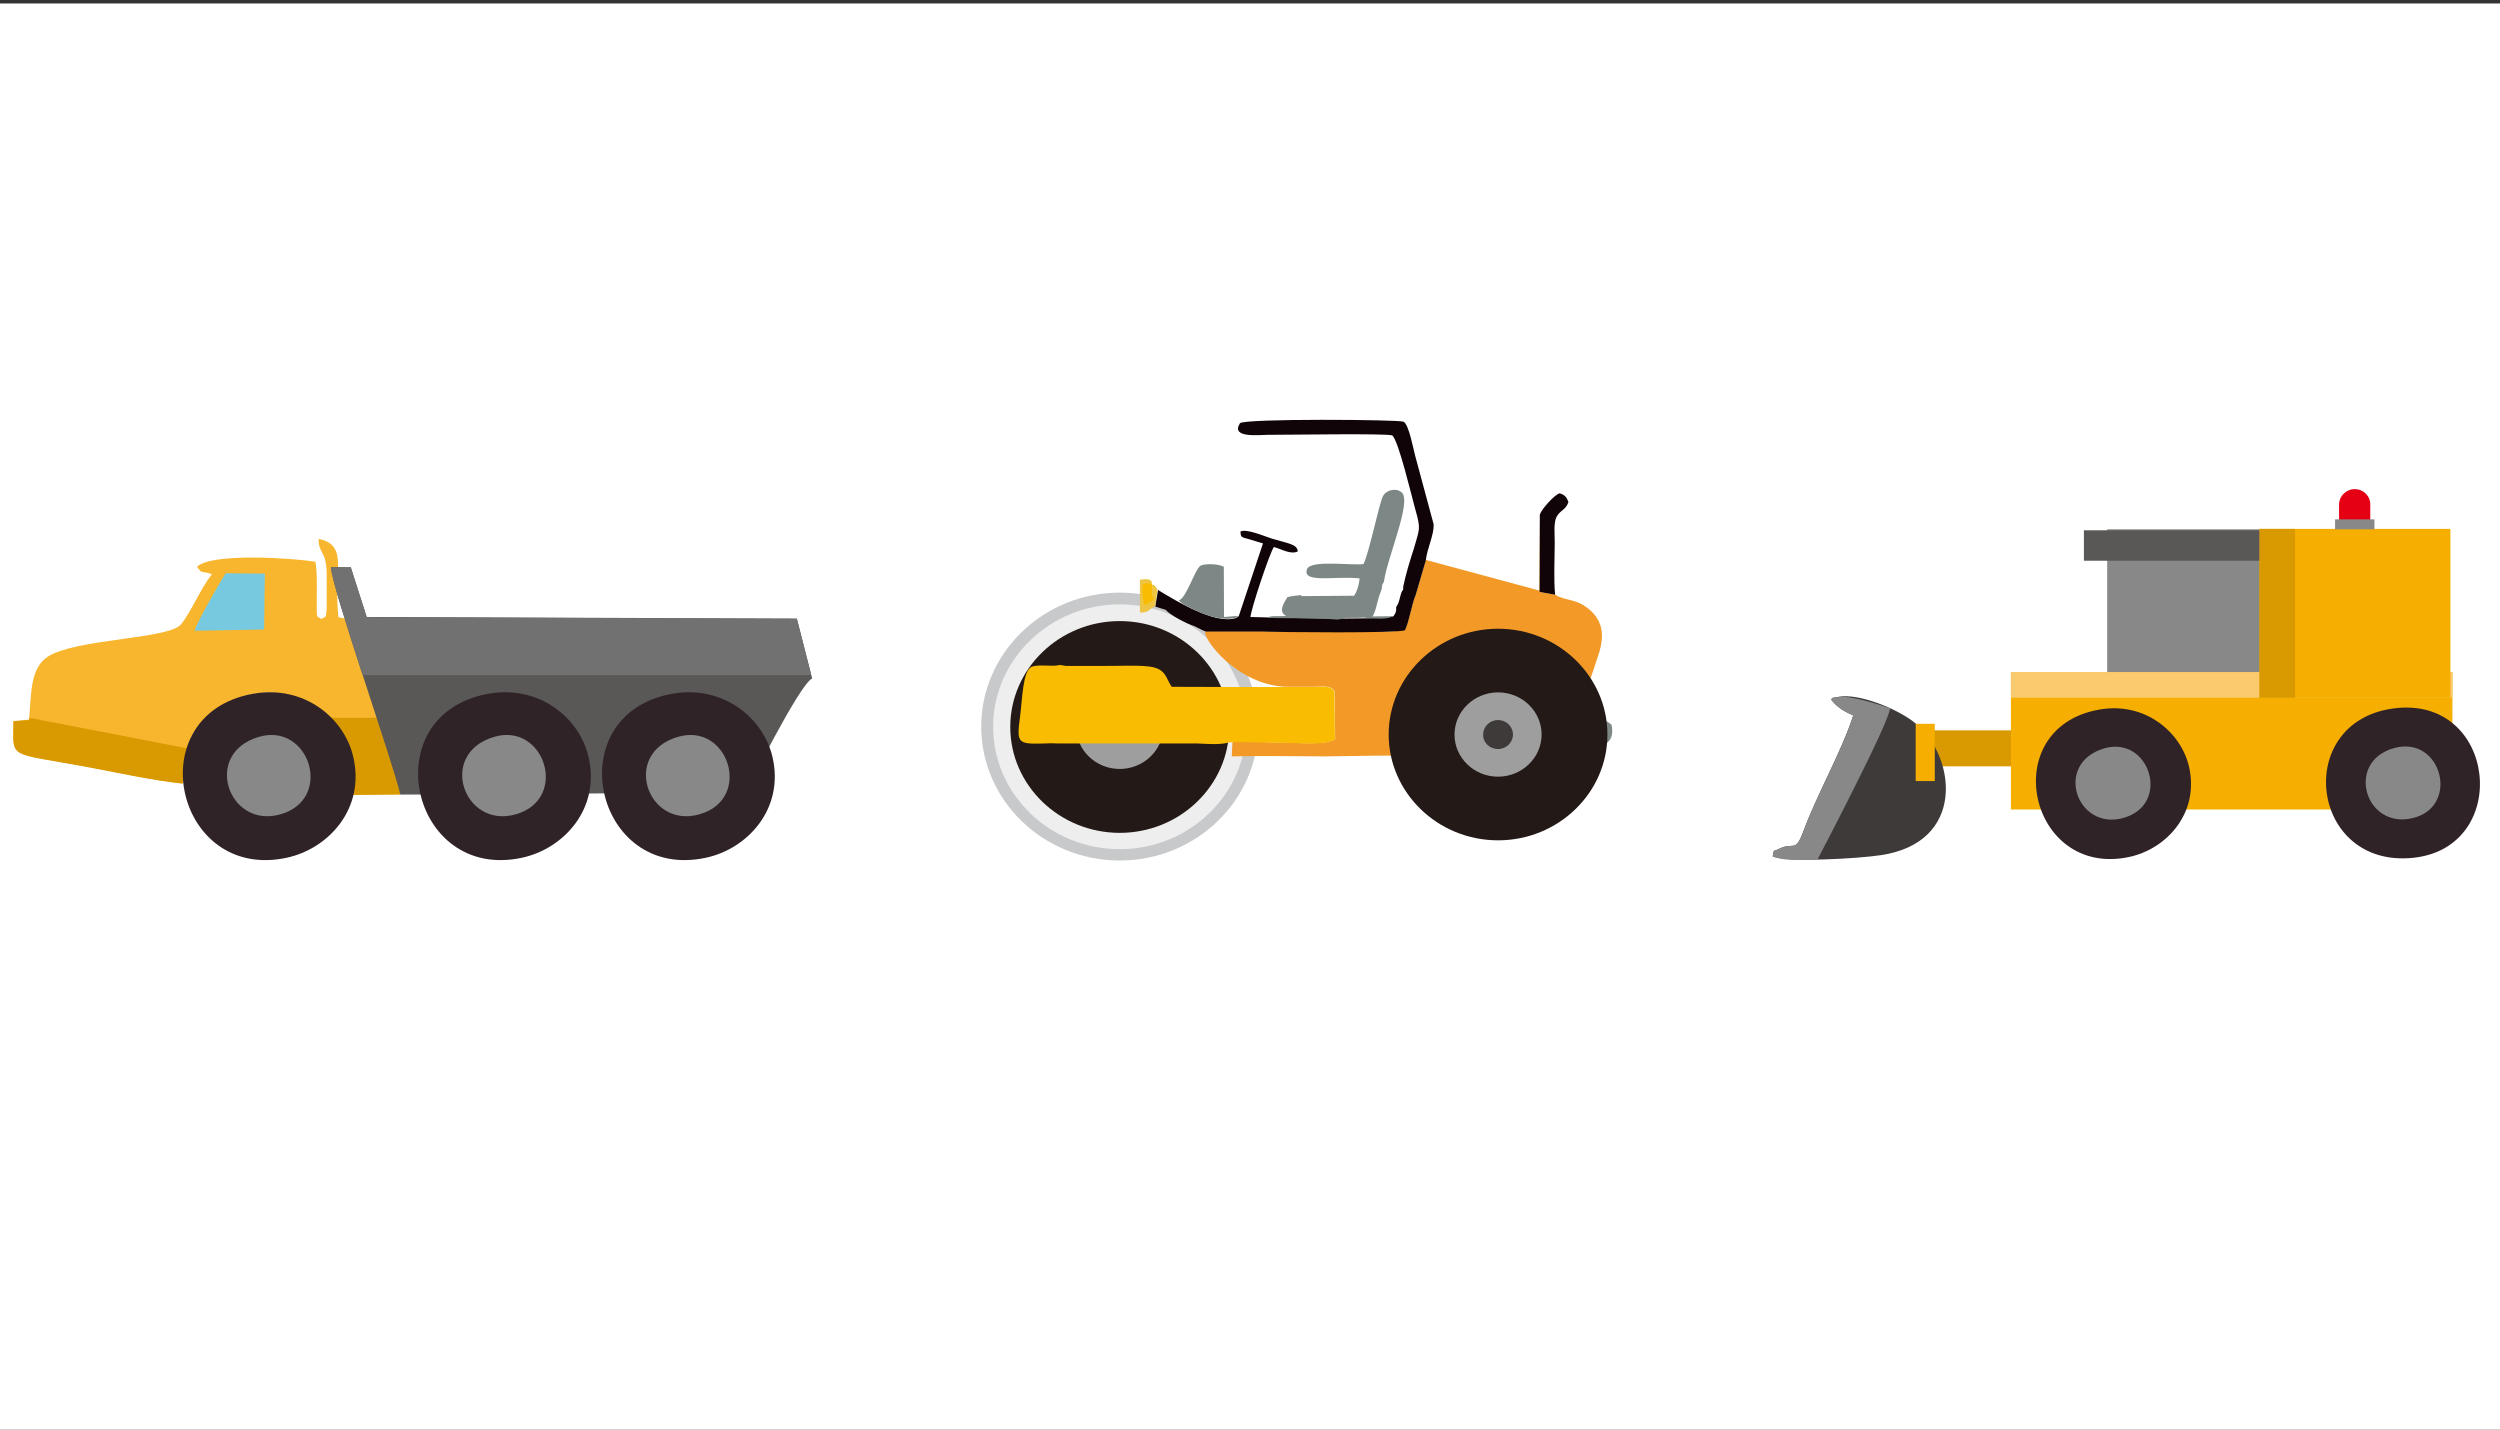 <?xml version="1.0" encoding="UTF-8" standalone="no"?>
<svg
   xmlns:dc="http://purl.org/dc/elements/1.1/"
   xmlns:cc="http://creativecommons.org/ns#"
   xmlns:rdf="http://www.w3.org/1999/02/22-rdf-syntax-ns#"
   xmlns:svg="http://www.w3.org/2000/svg"
   xmlns="http://www.w3.org/2000/svg"
   height="397.917"
   width="695.833"
   xml:space="preserve"
   enable-background="new 0 0 40 40"
   viewBox="0 0 695.833 397.917"
   y="0px"
   x="0px"
   id="Layer_1"
   version="1.1"><rect x="0" y="0" width="695.833" height="397.917" fill="#333333" stroke="none"/><defs
   id="defs314">






</defs>

<rect
   y="0.958"
   x="5.0074851e-007"
   height="398.958"
   width="696.875"
   id="rect5536"
   style="fill:#ffffff;fill-opacity:1;stroke:#444444;stroke-width:0;stroke-linecap:butt;stroke-linejoin:bevel;stroke-miterlimit:4;stroke-dasharray:none;stroke-opacity:1;paint-order:markers stroke fill" /><path
   id="path1101"
   style="clip-rule:evenodd;fill:#f7b62d;fill-rule:evenodd;stroke-width:0.554"
   d="m 89.448,172.285 c -1.494,-1.107 -1.273,0.775 -1.273,-7.085 0,-2.934 0.111,-5.978 -0.387,-8.856 -6.199,-0.996 -28.782,-2.546 -32.934,1.384 1.384,2.269 1.439,1.052 4.151,2.103 -2.989,3.598 -5.812,10.517 -8.635,13.948 -3.432,4.151 -29.336,3.985 -37.03,8.967 -5.037,3.266 -4.594,10.406 -5.258,17.546 l -4.373,0.387 c 0,10.517 -1.993,8.579 19.816,12.565 8.358,1.55 19.096,3.93 27.288,4.76 1.218,-8.524 0.498,-12.62 6.531,-18.1 13.34,-12.122 29.502,-6.808 35.037,1.218 4.594,6.753 5.092,10.517 4.483,20.037 l 14.502,-0.111 0.609,-4.705 c 1.771,0.055 2.712,0.277 4.317,-0.221 4.816,-1.439 -3.598,1.439 1.716,-0.83 3.432,-1.494 2.657,-0.554 5.978,-1.162 1.273,-0.221 2.712,-0.83 4.871,-0.886 6.033,-0.111 12.454,2.823 18.266,1.827 l 0.664,-5.701 c -3.542,0.111 -4.317,0.775 -6.199,-1.052 1.107,-5.48 5.037,0.443 8.801,-4.262 -0.166,-0.111 -0.443,-0.443 -0.498,-0.277 -0.111,0.166 -0.387,-0.221 -0.554,-0.277 -0.166,-0.055 -0.387,-0.166 -0.554,-0.221 l -25.351,-0.166 c -0.941,-14.723 1.771,-24.963 -17.214,-18.985 0.055,-6.255 0.996,-5.48 -3.653,-8.579 -3.432,-2.269 -3.487,-2.768 -8.358,-3.764 -1.494,-12.731 3.044,-19.982 -5.535,-21.808 0.055,4.649 2.325,2.989 2.269,10.572 0,2.048 0,3.985 0,6.033 0,0.277 0,2.934 0,2.989 -0.443,2.435 0.277,1.716 -1.494,2.712 z"
   class="st4" /><path
   id="path1103"
   style="clip-rule:evenodd;fill:#d99900;fill-rule:evenodd;stroke-width:0.554"
   d="m 8.193,199.795 -0.055,0.609 -4.373,0.387 c 0,10.517 -1.993,8.579 19.816,12.565 8.358,1.55 19.096,3.93 27.288,4.76 0.83,-5.646 0.775,-9.354 2.435,-12.841 0.111,0.221 0.277,0.443 0.443,0.609 -0.886,1.384 -1.55,2.491 -1.494,2.435 z m 83.081,0 c 0.387,0.443 0.775,0.941 1.107,1.439 4.594,6.753 5.092,10.517 4.483,20.037 l 14.502,-0.111 0.609,-4.705 c 1.771,0.055 2.712,0.277 4.317,-0.221 4.816,-1.439 -3.598,1.439 1.716,-0.83 3.432,-1.494 2.657,-0.554 5.978,-1.162 1.273,-0.221 2.712,-0.83 4.871,-0.886 1.384,-0.055 2.823,0.111 4.262,0.332 v -10.351 l -9.686,-0.055 c -0.055,-1.218 -0.111,-2.325 -0.166,-3.487 z"
   class="st0" /><path
   id="path1105"
   style="clip-rule:evenodd;fill:#595857;fill-rule:evenodd;stroke-width:0.554"
   d="m 226.053,188.835 -4.262,-16.661 -119.724,-0.443 -4.428,-13.838 -5.535,-0.055 c 0.221,5.756 17.491,55.019 19.317,63.321 0,0 93.93,-0.277 96.421,-1.162 0,-0.055 14.723,-29.613 18.21,-31.162 z"
   class="st8" /><path
   id="path1107"
   style="clip-rule:evenodd;fill:#717171;fill-rule:evenodd;stroke-width:0.554"
   d="m 225.777,187.839 -3.985,-15.609 -119.724,-0.443 -4.428,-13.838 -5.535,-0.055 c 0.111,2.823 4.317,16.162 8.801,30 h 124.871 z"
   class="st1" /><path
   id="path1109"
   style="clip-rule:evenodd;fill:#2f2328;fill-rule:evenodd;stroke-width:0.554"
   d="m 70.407,193.097 c -31.882,5.756 -21.808,52.251 9.299,45.664 11.79,-2.491 22.03,-13.782 18.598,-28.173 -2.491,-10.738 -13.672,-20.037 -27.897,-17.491 z"
   class="st13" /><path
   id="path1111"
   style="clip-rule:evenodd;fill:#888888;fill-rule:evenodd;stroke-width:0.554"
   d="m 72.012,205.108 c -15.775,4.649 -8.413,25.738 6.089,21.531 14.889,-4.262 7.971,-25.738 -6.089,-21.531 z"
   class="st10" /><path
   id="path1113"
   style="clip-rule:evenodd;fill:#2f2328;fill-rule:evenodd;stroke-width:0.554"
   d="m 135.887,193.097 c -31.882,5.756 -21.808,52.251 9.299,45.664 11.79,-2.491 22.03,-13.782 18.598,-28.173 -2.491,-10.738 -13.672,-20.037 -27.897,-17.491 z"
   class="st13" /><path
   id="path1115"
   style="clip-rule:evenodd;fill:#888888;fill-rule:evenodd;stroke-width:0.554"
   d="m 137.492,205.108 c -15.775,4.649 -8.413,25.738 6.089,21.531 14.889,-4.262 7.971,-25.738 -6.089,-21.531 z"
   class="st10" /><path
   id="path1117"
   style="clip-rule:evenodd;fill:#2f2328;fill-rule:evenodd;stroke-width:0.554"
   d="m 187.086,193.097 c -31.882,5.756 -21.808,52.251 9.299,45.664 11.79,-2.491 22.03,-13.782 18.598,-28.173 -2.546,-10.738 -13.727,-20.037 -27.897,-17.491 z"
   class="st13" /><path
   id="path1119"
   style="clip-rule:evenodd;fill:#888888;fill-rule:evenodd;stroke-width:0.554"
   d="m 188.636,205.108 c -15.775,4.649 -8.413,25.738 6.089,21.531 14.889,-4.262 8.026,-25.738 -6.089,-21.531 z"
   class="st10" /><path
   id="path1121"
   style="clip-rule:evenodd;fill:#77c9e0;fill-rule:evenodd;stroke-width:0.554"
   d="m 54.189,175.551 19.317,-0.332 0.221,-15.554 -10.904,-0.111 c -1.494,2.269 -8.081,13.672 -8.635,15.996 z"
   class="st14" /><path
   id="path1143"
   style="clip-rule:evenodd;fill:#888888;fill-rule:evenodd;stroke-width:0.554"
   class="st10"
   d="m 586.497,147.322 h 52.306 v 42.399 H 586.497 Z" /><path
   id="path1145"
   style="clip-rule:evenodd;fill:#d99900;fill-rule:evenodd;stroke-width:0.554"
   class="st0"
   d="m 532.641,203.282 h 32.159 v 10.018 H 532.641 Z" /><path
   id="path1147"
   style="clip-rule:evenodd;fill:#f6af00;fill-rule:evenodd;stroke-width:0.554"
   class="st16"
   d="M 559.707,187.064 H 682.586 v 38.247 H 559.707 Z" /><path
   id="path1149"
   style="clip-rule:evenodd;fill:#faca6e;fill-rule:evenodd;stroke-width:0.554"
   class="st17"
   d="M 559.707,187.064 H 682.586 v 7.14 H 559.707 Z" /><path
   id="path1151"
   style="clip-rule:evenodd;fill:#f6af00;fill-rule:evenodd;stroke-width:0.554"
   class="st16"
   d="m 628.896,147.211 h 53.137 v 46.993 h -53.137 z" /><path
   id="path1153"
   style="clip-rule:evenodd;fill:#d99900;fill-rule:evenodd;stroke-width:0.554"
   class="st0"
   d="m 628.896,147.211 h 9.908 v 46.993 h -9.908 z" /><path
   id="path1155"
   style="clip-rule:evenodd;fill:#3e3a39;fill-rule:evenodd;stroke-width:0.554"
   d="m 509.615,194.647 c 1.771,2.38 4.096,3.542 6.199,4.483 -3.1,9.797 -10.24,22.306 -13.838,32.159 -2.325,6.31 -2.712,2.934 -6.697,4.926 -2.159,1.052 -1.328,0 -1.882,2.159 4.649,1.771 24.078,0.554 29.945,-0.332 23.911,-3.432 21.089,-27.343 9.963,-36.587 -4.871,-4.096 -15.83,-8.524 -21.476,-7.528 -3.155,0.554 -0.996,0.055 -2.214,0.72 z"
   class="st12" /><path
   id="path1157"
   style="clip-rule:evenodd;fill:#888888;fill-rule:evenodd;stroke-width:0.554"
   d="m 509.615,194.647 c 1.771,2.38 4.096,3.542 6.199,4.483 -3.1,9.797 -10.24,22.306 -13.838,32.159 -2.325,6.31 -2.712,2.934 -6.697,4.926 -2.159,1.052 -1.328,0 -1.882,2.159 2.546,0.996 5.59,1.162 12.454,0.886 0,0 20.037,-38.137 20.203,-42.122 -3.764,-1.328 -11.568,-3.653 -14.225,-3.155 -3.155,0.498 -0.996,0 -2.214,0.664 z"
   class="st10" /><path
   id="path1159"
   style="clip-rule:evenodd;fill:#2f2328;fill-rule:evenodd;stroke-width:0.554"
   d="m 666.091,197.193 c -28.007,3.819 -23.192,44.502 5.535,41.568 27.731,-2.823 23.358,-45.498 -5.535,-41.568 z"
   class="st13" /><path
   id="path1161"
   style="clip-rule:evenodd;fill:#888888;fill-rule:evenodd;stroke-width:0.554"
   d="m 666.368,208.208 c -13.616,3.764 -8.192,22.528 4.982,19.539 13.506,-3.044 8.303,-23.192 -4.982,-19.539 z"
   class="st10" /><path
   id="path1163"
   style="clip-rule:evenodd;fill:#2f2328;fill-rule:evenodd;stroke-width:0.554"
   d="m 584.172,197.525 c -28.616,5.148 -19.539,46.882 8.358,41.015 10.572,-2.214 19.76,-12.343 16.716,-25.295 -2.325,-9.631 -12.343,-18.044 -25.074,-15.72 z"
   class="st13" /><path
   id="path1165"
   style="clip-rule:evenodd;fill:#888888;fill-rule:evenodd;stroke-width:0.554"
   d="m 585.611,208.319 c -14.114,4.207 -7.583,23.081 5.48,19.317 13.34,-3.819 7.14,-23.081 -5.48,-19.317 z"
   class="st10" /><path
   id="path1167"
   style="clip-rule:evenodd;fill:#f6af00;fill-rule:evenodd;stroke-width:0.554"
   class="st16"
   d="m 533.194,201.455 h 5.314 v 15.941 h -5.314 z" /><path
   id="path1169"
   style="clip-rule:evenodd;fill:#e50013;fill-rule:evenodd;stroke-width:0.554"
   d="m 655.409,136.141 v 0 c 2.38,0 4.317,1.882 4.317,4.207 v 4.207 c 0,0.387 -0.055,0.775 -0.166,1.107 h -8.358 c -0.111,-0.332 -0.166,-0.72 -0.166,-1.107 v -4.207 c 0.055,-2.325 1.993,-4.207 4.373,-4.207 z"
   class="st7" /><path
   id="path1171"
   style="clip-rule:evenodd;fill:#888888;fill-rule:evenodd;stroke-width:0.554"
   class="st10"
   d="m 649.929,144.555 h 10.959 v 2.768 h -10.959 z" /><path
   id="path1173"
   style="clip-rule:evenodd;fill:#595857;fill-rule:evenodd;stroke-width:0.554"
   class="st8"
   d="m 580.021,147.599 h 48.819 v 8.469 h -48.819 z" /><g
   id="g1187"
   transform="matrix(0.554,0,0,0.554,-40.46,79.739)"><path
     id="path1175"
     style="clip-rule:evenodd;fill:#c8c9ca;fill-rule:evenodd"
     d="m 635.6,288.4 c 38.3,0 69.6,-30.2 69.6,-67.3 0,-37.1 -31.3,-67.3 -69.6,-67.3 -38.3,0 -69.6,30.2 -69.6,67.3 0,37.1 31.2,67.3 69.6,67.3 z"
     class="st18" /><path
     id="path1177"
     style="clip-rule:evenodd;fill:#eeeeef;fill-rule:evenodd"
     d="m 635.6,282.7 c 35,0 63.6,-27.6 63.6,-61.5 0,-33.9 -28.6,-61.5 -63.6,-61.5 -35,0 -63.6,27.6 -63.6,61.5 -0.1,33.8 28.5,61.5 63.6,61.5 z"
     class="st9" /><g
     id="g1185"><path
       id="path1179"
       style="clip-rule:evenodd;fill:#231916;fill-rule:evenodd"
       d="m 635.6,274.5 c 30.3,0 55,-23.9 55,-53.2 0,-29.3 -24.7,-53.2 -55,-53.2 -30.3,0 -55,23.9 -55,53.2 0,29.3 24.7,53.2 55,53.2 z"
       class="st5" /><path
       id="path1181"
       style="clip-rule:evenodd;fill:#9e9e9f;fill-rule:evenodd"
       d="m 635.6,242.4 c 12,0 21.9,-9.5 21.9,-21.2 0,-11.7 -9.8,-21.2 -21.9,-21.2 -12,0 -21.9,9.5 -21.9,21.2 0,11.7 9.8,21.2 21.9,21.2 z"
       class="st2" /><path
       id="path1183"
       style="clip-rule:evenodd;fill:#3e3a39;fill-rule:evenodd"
       d="m 635.6,228.6 c 4.1,0 7.5,-3.3 7.5,-7.3 0,-4 -3.4,-7.3 -7.5,-7.3 -4.1,0 -7.5,3.3 -7.5,7.3 -0.1,4 3.3,7.3 7.5,7.3 z"
       class="st12" /></g></g><path
   id="path1189"
   style="clip-rule:evenodd;fill:#f29927;fill-rule:evenodd;stroke-width:0.554"
   d="m 396.866,155.846 -2.823,9.631 c -1.162,2.712 -1.771,7.14 -2.989,9.852 -1.827,0.72 -15.221,0.443 -18.487,0.332 l -17.989,0.111 -3.653,-0.111 h -15.332 c -1.439,1.494 8.856,15.498 23.026,15.498 2.38,0 4.76,0 7.085,0 2.601,0 4.594,-0.498 5.756,1.218 l 0.166,13.45 c -3.487,1.605 -9.797,0.886 -14.336,0.886 -16.162,0 -13.893,-4.262 -14.447,3.819 8.469,-0.221 17.435,0 26.015,0 4.982,0 22.971,-0.609 26.458,0.221 -4.096,-13.616 4.649,-24.742 15.609,-27.343 6.808,-1.605 13.561,0.055 18.1,3.376 5.867,4.317 5.978,6.089 8.911,13.561 1.993,-2.657 2.712,-6.144 4.041,-9.686 0.664,-1.827 1.328,-3.432 1.827,-5.092 1.273,-4.096 4.539,-10.738 -1.273,-15.775 -3.93,-3.432 -6.753,-2.38 -9.631,-4.262 l -4.317,-0.775 0.055,-21.531 -0.221,21.144 z"
   class="st19" /><path
   id="path1191"
   style="clip-rule:evenodd;fill:#f9bc00;fill-rule:evenodd;stroke-width:0.554"
   d="m 292.64,206.88 2.103,0.055 h 8.524 30.111 c 2.712,0.111 6.033,0.443 8.635,-0.277 1.384,-0.277 12.62,0.111 15.221,0.111 4.539,0 10.849,0.775 14.336,-0.886 l -0.166,-13.45 c -1.162,-1.716 -3.155,-1.218 -5.756,-1.218 -2.38,0 -4.76,0 -7.085,0 -4.816,0 -9.576,0 -14.391,0 l -18.044,-0.055 c -1.661,-2.269 -1.384,-5.037 -6.31,-5.646 -3.542,-0.443 -8.579,-0.111 -12.288,-0.166 h -10.849 l -1.716,-0.277 c -2.103,0.609 -5.59,-0.277 -7.749,0.498 -2.601,0.886 -2.712,9.686 -3.266,13.616 -1.107,8.303 -0.83,7.97 8.69,7.694 z"
   class="st20" /><path
   id="path1193"
   style="clip-rule:evenodd;fill:#100408;fill-rule:evenodd;stroke-width:0.554"
   d="m 390.556,163.319 v 0.775 c -0.941,0.996 -0.83,3.432 -1.937,4.816 0,1.55 -0.111,1.605 -0.775,2.601 -2.435,1.273 -36.919,0.277 -39.797,0.221 0.111,-2.103 5.424,-18.1 6.531,-19.483 1.993,0.554 4.76,2.214 6.642,1.218 -0.166,-2.048 -2.657,-2.159 -7.362,-3.598 -1.937,-0.609 -6.863,-2.768 -8.579,-1.937 0,1.827 0.443,1.55 2.601,2.214 1.162,0.332 2.435,0.775 3.653,1.107 l -6.753,20.258 c -0.111,0.055 -0.221,0.166 -0.277,0.221 l -0.664,0.332 c -5.701,1.716 -16.273,-4.649 -21.531,-7.86 l -0.72,4.649 2.878,0.886 c 1.273,1.55 5.978,3.93 7.97,4.539 l 2.214,1.107 0.941,0.387 h 15.332 c 5.756,0.221 38.081,0.498 40.129,-0.332 1.273,-2.712 1.827,-7.14 2.989,-9.852 l 2.823,-9.631 c 0.277,-3.1 2.38,-7.306 2.159,-10.074 l -5.148,-19.096 c -0.443,-1.55 -1.716,-8.635 -3.21,-9.41 -1.162,-0.609 -44.668,-0.941 -45.554,0.443 -2.657,4.207 5.369,3.21 7.694,3.21 5.59,0 33.376,-0.443 34.705,0.166 1.771,1.439 5.48,17.269 6.421,20.59 1.605,5.59 1.162,5.369 -0.387,10.849 -1.107,3.432 -2.269,7.196 -2.989,10.683 z"
   class="st21" /><path
   id="path1195"
   style="clip-rule:evenodd;fill:#7d8785;fill-rule:evenodd;stroke-width:0.554"
   d="m 379.651,171.898 0.221,0.055 -0.443,-9.022 0.443,9.022 c 2.546,0.166 5.867,0.664 7.915,-0.443 l -5.756,0.055 c 0.941,-1.55 1.162,-3.487 1.771,-5.48 l 0.775,-2.159 c 0.277,-1.494 -0.221,-0.553 0.609,-1.993 0.941,-6.808 7.804,-22.306 4.982,-24.852 -1.55,-1.384 -4.317,-0.775 -5.258,1.052 -1.107,2.159 -3.875,15.996 -5.424,18.875 -3.432,0.443 -14.779,-1.273 -15.72,1.439 -1.384,4.041 8.192,1.771 14.668,2.546 -0.166,1.827 -0.83,3.985 -1.771,5.092 l 0.111,-0.277 -14.447,0.111 -0.277,-0.277 c -1.384,0.111 -2.601,0.277 -3.708,0.553 -0.332,0.72 -3.044,4.041 -0.332,5.203 -2.214,0.277 -3.653,-0.221 -5.424,0.498 2.159,0.332 12.232,0 18.044,0.443 0.72,0.055 1.55,0.111 1.661,0.111 4.317,-0.664 -0.166,-0.387 6.31,-0.498 0.277,-0.055 0.664,-0.055 1.052,-0.055 z"
   class="st22" /><path
   id="path1197"
   style="clip-rule:evenodd;fill:#7d8785;fill-rule:evenodd;stroke-width:0.554"
   d="m 328.065,167.082 c 1.384,1.605 4.483,2.546 6.199,3.542 2.38,0.886 6.587,2.214 9.52,1.328 l 0.664,-0.332 c 0.055,-0.055 0.221,-0.111 0.277,-0.221 l -4.041,0.332 -0.055,-14.004 c -2.103,-0.996 -5.646,-0.775 -6.476,-0.277 -1.605,0.996 -4.041,9.354 -6.089,9.631 z"
   class="st22" /><path
   id="path1199"
   style="clip-rule:evenodd;fill:#100408;fill-rule:evenodd;stroke-width:0.554"
   d="m 428.582,143.226 -0.055,21.531 4.317,0.775 c -0.443,-4.373 -0.111,-10.129 -0.111,-14.668 0,-2.048 -0.332,-5.203 0.443,-6.863 0.941,-1.993 2.601,-1.937 3.376,-4.262 -0.498,-1.384 -1.052,-2.048 -2.491,-2.435 -1.494,0.498 -4.926,4.317 -5.48,5.923 z"
   class="st21" /><path
   id="path1201"
   style="clip-rule:evenodd;fill:#7d8785;fill-rule:evenodd;stroke-width:0.554"
   d="m 437.493,209.038 c 6.033,-1.162 12.399,-0.332 11.07,-7.306 -1.605,-1.273 -1.605,-1.273 -4.262,-1.273 -2.159,0 -4.317,0 -6.476,-0.055 0.055,3.487 0.166,5.037 -0.332,8.635 z"
   class="st22" /><path
   id="path1203"
   style="clip-rule:evenodd;fill:#edc542;fill-rule:evenodd;stroke-width:0.554"
   d="m 321.478,168.743 0.72,-4.649 c -0.111,-0.111 -0.443,-0.664 -0.498,-0.72 -0.83,-0.775 0.055,-0.332 -1.107,-0.664 -0.055,-0.332 0.72,-1.937 -3.321,-1.384 v 9.133 c 2.601,0.166 2.325,-0.886 4.207,-1.716 z"
   class="st23" /><path
   id="path1205"
   style="clip-rule:evenodd;fill:#f9bc00;fill-rule:evenodd;stroke-width:0.554"
   d="m 320.592,162.654 c -1.384,-0.443 -0.941,-0.443 -2.435,-0.166 -0.498,2.823 -0.111,3.708 0.387,5.978 0.996,-0.387 3.321,-1.661 2.325,-2.435 0,0 -0.166,-0.055 -0.221,-0.111 z"
   class="st20" /><path
   id="path1207"
   style="clip-rule:evenodd;fill:#231916;fill-rule:evenodd;stroke-width:0.554"
   d="m 416.958,233.891 c 16.771,0 30.443,-13.229 30.443,-29.447 0,-16.218 -13.672,-29.447 -30.443,-29.447 -16.771,0 -30.443,13.229 -30.443,29.447 0,16.218 13.672,29.447 30.443,29.447 z"
   class="st5" /><path
   id="path1209"
   style="clip-rule:evenodd;fill:#9e9e9f;fill-rule:evenodd;stroke-width:0.554"
   d="m 416.958,216.178 c 6.642,0 12.122,-5.258 12.122,-11.734 0,-6.476 -5.424,-11.734 -12.122,-11.734 -6.642,0 -12.122,5.258 -12.122,11.734 0,6.476 5.424,11.734 12.122,11.734 z"
   class="st2" /><path
   id="path1211"
   style="clip-rule:evenodd;fill:#3e3a39;fill-rule:evenodd;stroke-width:0.554"
   d="m 416.958,208.485 c 2.269,0 4.151,-1.827 4.151,-4.041 0,-2.214 -1.882,-4.041 -4.151,-4.041 -2.269,0 -4.151,1.827 -4.151,4.041 -0.055,2.269 1.827,4.041 4.151,4.041 z"
   class="st12" /></svg>
